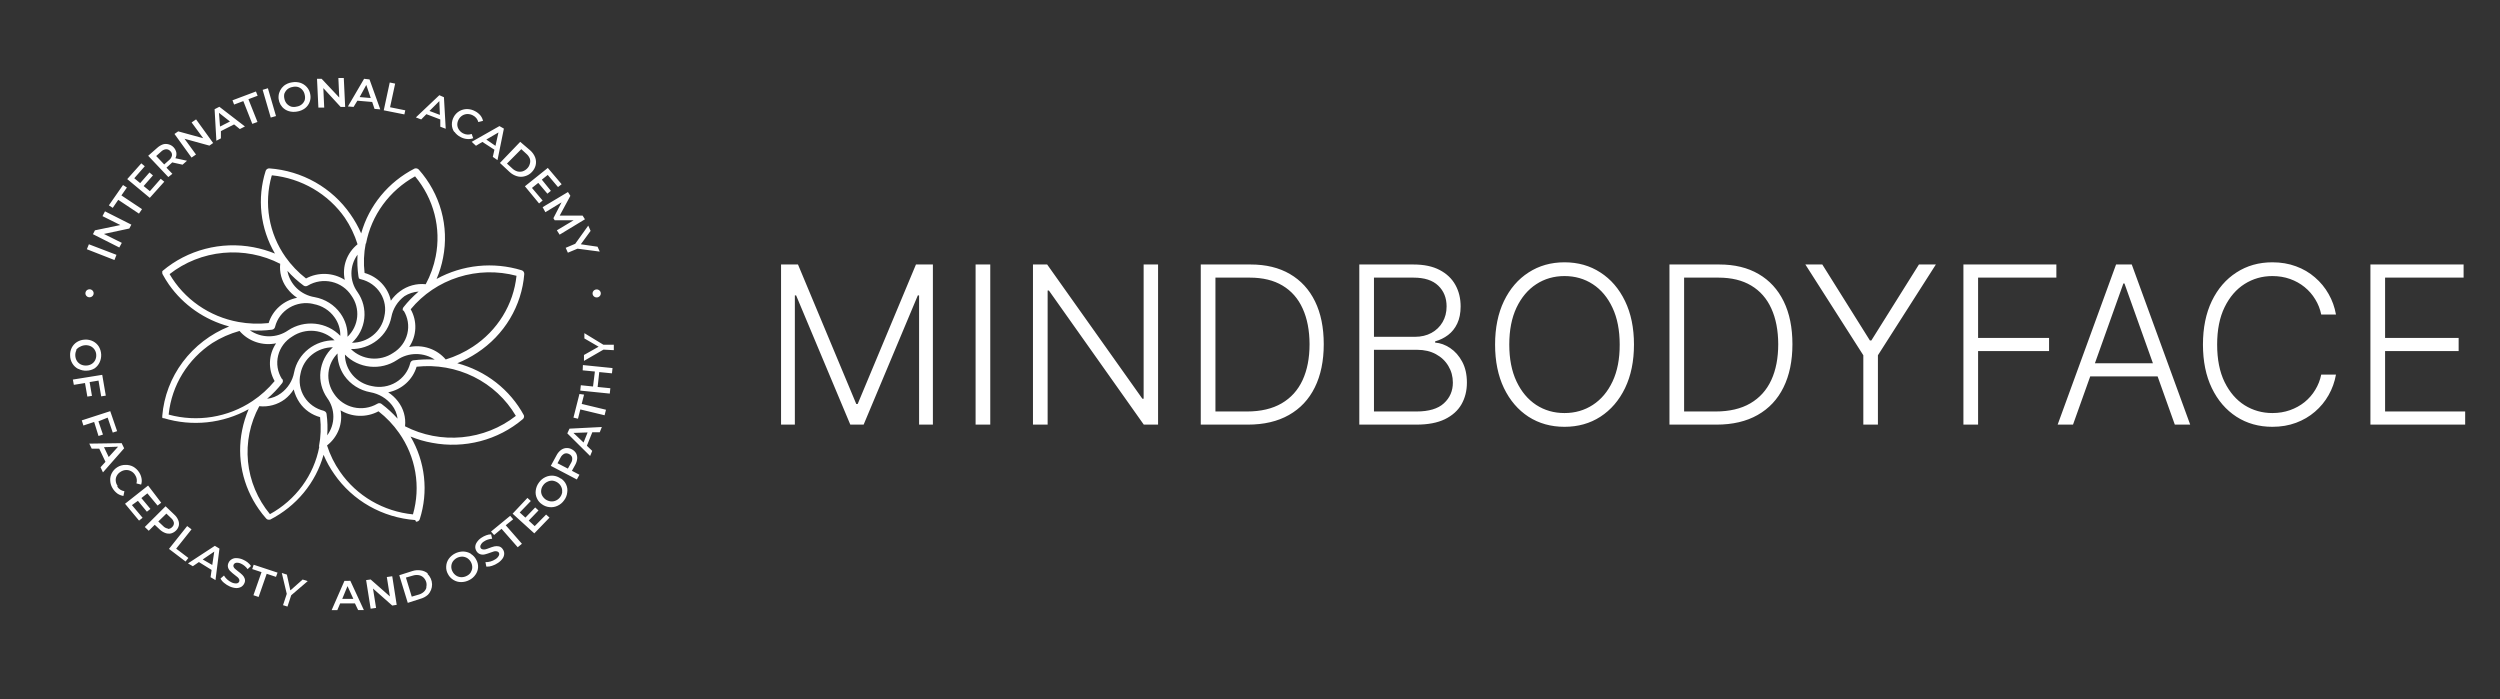 <svg width="336" height="94" viewBox="0 0 336 94" fill="none" xmlns="http://www.w3.org/2000/svg">
<rect x="0" y="0" width="336" height="94" fill="#333333" stroke="none"/>
<g clip-path="url(#clip0_88_29750)">
<g clip-path="url(#clip1_88_29750)">
<path d="M104.973 35.548H107.25L115.082 54.295H115.272L123.104 35.548H125.381V57.069H123.525V39.699H123.357L116.073 57.069H114.281L106.997 39.699H106.828V57.069H104.973V35.548ZM133.091 35.548V57.069H131.12V35.548H133.091ZM155.644 35.548V57.069H153.725L140.971 39.047H140.802V57.069H138.831V35.548H140.739L153.536 53.59H153.704V35.548H155.644ZM167.708 57.069H161.383V35.548H168.088C170.147 35.548 171.907 35.975 173.368 36.83C174.837 37.685 175.962 38.911 176.742 40.508C177.522 42.105 177.912 44.021 177.912 46.256C177.912 48.512 177.511 50.449 176.71 52.067C175.916 53.678 174.756 54.914 173.232 55.776C171.714 56.638 169.872 57.069 167.708 57.069ZM163.355 55.303H167.592C169.447 55.303 171 54.939 172.251 54.211C173.502 53.482 174.44 52.442 175.066 51.09C175.691 49.738 176.004 48.126 176.004 46.256C175.997 44.399 175.688 42.802 175.076 41.464C174.472 40.126 173.572 39.1 172.378 38.385C171.19 37.671 169.721 37.313 167.972 37.313H163.355V55.303ZM182.69 57.069V35.548H189.973C191.379 35.548 192.549 35.793 193.484 36.284C194.425 36.774 195.131 37.443 195.602 38.291C196.073 39.138 196.309 40.102 196.309 41.181C196.309 42.077 196.157 42.844 195.855 43.482C195.553 44.119 195.142 44.634 194.622 45.026C194.102 45.419 193.522 45.703 192.883 45.878V46.046C193.578 46.095 194.253 46.34 194.906 46.781C195.56 47.216 196.098 47.825 196.519 48.61C196.941 49.394 197.152 50.333 197.152 51.426C197.152 52.512 196.909 53.482 196.425 54.337C195.94 55.184 195.195 55.853 194.19 56.344C193.192 56.827 191.92 57.069 190.374 57.069H182.69ZM184.661 55.303H190.374C192.039 55.303 193.269 54.936 194.063 54.2C194.864 53.464 195.265 52.54 195.265 51.426C195.265 50.606 195.065 49.864 194.664 49.198C194.271 48.526 193.712 47.993 192.988 47.601C192.271 47.209 191.428 47.013 190.458 47.013H184.661V55.303ZM184.661 45.268H190.153C191.003 45.268 191.748 45.093 192.387 44.743C193.027 44.392 193.526 43.909 193.884 43.292C194.242 42.676 194.422 41.972 194.422 41.181C194.422 40.038 194.049 39.11 193.304 38.396C192.559 37.674 191.449 37.313 189.973 37.313H184.661V45.268ZM219.606 46.308C219.606 48.55 219.205 50.501 218.406 52.161C217.605 53.815 216.5 55.097 215.094 56.008C213.697 56.911 212.087 57.363 210.267 57.363C208.447 57.363 206.835 56.911 205.429 56.008C204.031 55.097 202.931 53.815 202.13 52.161C201.336 50.501 200.939 48.55 200.939 46.308C200.939 44.067 201.336 42.119 202.13 40.466C202.931 38.806 204.034 37.523 205.44 36.62C206.845 35.709 208.454 35.254 210.267 35.254C212.087 35.254 213.697 35.709 215.094 36.62C216.5 37.523 217.605 38.806 218.406 40.466C219.205 42.119 219.606 44.067 219.606 46.308ZM217.687 46.308C217.687 44.382 217.365 42.732 216.718 41.359C216.072 39.979 215.19 38.925 214.072 38.196C212.955 37.468 211.687 37.103 210.267 37.103C208.855 37.103 207.59 37.468 206.473 38.196C205.355 38.925 204.47 39.976 203.816 41.349C203.17 42.722 202.847 44.375 202.847 46.308C202.847 48.235 203.17 49.885 203.816 51.258C204.463 52.631 205.345 53.685 206.462 54.421C207.579 55.149 208.848 55.514 210.267 55.514C211.687 55.514 212.955 55.149 214.072 54.421C215.198 53.692 216.082 52.641 216.729 51.268C217.376 49.888 217.696 48.235 217.687 46.308ZM230.699 57.069H224.375V35.548H231.079C233.138 35.548 234.897 35.975 236.358 36.83C237.828 37.685 238.951 38.911 239.732 40.508C240.512 42.105 240.902 44.021 240.902 46.256C240.902 48.512 240.501 50.449 239.7 52.067C238.907 53.678 237.747 54.914 236.223 55.776C234.704 56.638 232.864 57.069 230.699 57.069ZM226.344 55.303H230.583C232.438 55.303 233.99 54.939 235.241 54.211C236.492 53.482 237.431 52.442 238.057 51.09C238.682 49.738 238.994 48.126 238.994 46.256C238.987 44.399 238.678 42.802 238.067 41.464C237.463 40.126 236.564 39.1 235.368 38.385C234.181 37.671 232.711 37.313 230.962 37.313H226.344V55.303ZM242.641 35.548H244.918L251.317 45.762H251.507L257.904 35.548H260.181L252.392 47.748V57.069H250.43V47.748L242.641 35.548ZM263.883 57.069V35.548H276.376V37.313H265.855V45.415H275.394V47.181H265.855V57.069H263.883ZM278.613 57.069H276.548L284.399 35.548H286.509L294.362 57.069H292.295L285.527 38.102H285.381L278.613 57.069ZM280.099 48.82H290.808V50.585H280.099V48.82ZM313.955 42.273H311.973C311.824 41.538 311.557 40.858 311.171 40.235C310.792 39.604 310.315 39.054 309.738 38.585C309.161 38.116 308.508 37.751 307.777 37.492C307.045 37.233 306.257 37.103 305.406 37.103C304.043 37.103 302.798 37.457 301.675 38.165C300.557 38.872 299.66 39.912 298.986 41.286C298.318 42.652 297.985 44.326 297.985 46.308C297.985 48.305 298.318 49.986 298.986 51.352C299.66 52.718 300.557 53.755 301.675 54.463C302.798 55.163 304.043 55.514 305.406 55.514C306.257 55.514 307.045 55.384 307.777 55.125C308.508 54.865 309.161 54.505 309.738 54.042C310.315 53.573 310.792 53.023 311.171 52.392C311.557 51.762 311.824 51.079 311.973 50.344H313.955C313.779 51.331 313.449 52.253 312.963 53.107C312.486 53.955 311.873 54.697 311.129 55.335C310.391 55.972 309.541 56.47 308.578 56.827C307.616 57.184 306.558 57.363 305.406 57.363C303.591 57.363 301.982 56.911 300.579 56.008C299.173 55.097 298.068 53.815 297.269 52.161C296.474 50.508 296.077 48.557 296.077 46.308C296.077 44.06 296.474 42.109 297.269 40.455C298.068 38.802 299.173 37.523 300.579 36.62C301.982 35.709 303.591 35.254 305.406 35.254C306.558 35.254 307.616 35.432 308.578 35.79C309.541 36.14 310.391 36.638 311.129 37.282C311.873 37.919 312.486 38.662 312.963 39.51C313.449 40.357 313.779 41.279 313.955 42.273ZM318.584 57.069V35.548H331.108V37.313H320.556V45.415H330.442V47.181H320.556V55.303H331.318V57.069H318.584Z" fill="white"/>
<mask id="mask0_88_29750" style="mask-type:luminance" maskUnits="userSpaceOnUse" x="0" y="0" width="92" height="93">
<path d="M91.162 0H0.334V92.453H91.162V0Z" fill="white"/>
</mask>
<g mask="url(#mask0_88_29750)">
<path d="M55.914 70.118C56.022 70.117 56.127 70.089 56.219 70.033C56.313 69.975 56.383 69.884 56.415 69.779C57.002 67.944 57.195 66.01 56.982 64.099C56.769 62.188 56.154 60.34 55.175 58.67C56.111 59.056 57.089 59.34 58.089 59.517C60.232 59.922 62.44 59.845 64.548 59.295C66.656 58.745 68.608 57.734 70.255 56.34C70.325 56.284 70.377 56.211 70.407 56.128C70.444 56.026 70.444 55.914 70.407 55.811C69.487 54.111 68.218 52.613 66.679 51.41C65.14 50.208 63.363 49.327 61.459 48.821C62.398 48.442 63.295 47.971 64.134 47.413C65.941 46.227 67.449 44.659 68.545 42.825C69.641 40.991 70.296 38.938 70.462 36.822C70.463 36.714 70.433 36.608 70.375 36.515C70.311 36.426 70.22 36.359 70.114 36.325C68.227 35.745 66.238 35.549 64.271 35.749C62.303 35.95 60.399 36.542 58.676 37.489C59.069 36.577 59.361 35.625 59.546 34.651C59.959 32.563 59.879 30.41 59.314 28.356C58.749 26.301 57.713 24.398 56.284 22.79C56.221 22.731 56.148 22.685 56.067 22.652C55.955 22.611 55.831 22.611 55.719 22.652C53.973 23.549 52.436 24.785 51.201 26.284C49.967 27.784 49.062 29.514 48.543 31.369C48.147 30.462 47.658 29.596 47.086 28.784C45.867 27.027 44.256 25.56 42.373 24.494C40.491 23.429 38.385 22.792 36.214 22.631C36.101 22.62 35.988 22.65 35.898 22.716C35.807 22.778 35.738 22.867 35.703 22.97C35.12 24.807 34.93 26.74 35.145 28.651C35.36 30.562 35.975 32.409 36.953 34.08C36.014 33.698 35.038 33.411 34.039 33.222C31.895 32.821 29.685 32.898 27.576 33.449C25.467 33.999 23.513 35.008 21.862 36.399L21.808 36.462C21.803 36.505 21.803 36.547 21.808 36.589C21.792 36.688 21.811 36.789 21.862 36.875C22.119 37.349 22.402 37.809 22.71 38.252C24.64 40.999 27.505 42.991 30.799 43.876C28.308 44.877 26.15 46.529 24.563 48.651C22.976 50.772 22.023 53.279 21.808 55.895C21.808 55.895 21.808 55.895 21.808 55.97C21.808 55.97 21.808 55.97 21.808 56.033C21.803 56.065 21.803 56.097 21.808 56.128C21.83 56.156 21.855 56.181 21.884 56.203H21.938C21.963 56.208 21.989 56.208 22.014 56.203C23.898 56.774 25.884 56.962 27.846 56.755C29.808 56.547 31.705 55.948 33.419 54.995C33.026 55.909 32.731 56.86 32.539 57.834C32.175 59.656 32.185 61.529 32.569 63.347C32.954 65.165 33.705 66.891 34.778 68.424C35.084 68.868 35.418 69.292 35.779 69.695C35.842 69.771 35.93 69.823 36.029 69.843H36.214H36.3C38.049 68.949 39.589 67.713 40.826 66.214C42.062 64.714 42.968 62.983 43.487 61.127C43.872 62.044 44.356 62.917 44.933 63.732C46.15 65.493 47.76 66.962 49.643 68.029C51.526 69.097 53.633 69.735 55.806 69.896M69.331 55.895C67.259 57.519 64.745 58.516 62.098 58.765C59.451 59.013 56.788 58.502 54.436 57.294C54.571 56.096 54.228 54.894 53.479 53.936C53.119 53.464 52.677 53.055 52.174 52.729C53.072 52.548 53.901 52.132 54.574 51.525C55.247 50.919 55.736 50.145 55.991 49.287C58.634 48.997 61.307 49.469 63.678 50.643C66.049 51.818 68.015 53.644 69.331 55.895ZM37.888 50.929C37.3 49.99 37.117 48.862 37.38 47.793C37.643 46.723 38.33 45.798 39.29 45.221C40.148 44.644 41.187 44.38 42.225 44.474C43.263 44.569 44.233 45.017 44.966 45.739C43.685 45.717 42.437 46.136 41.442 46.923C40.448 47.71 39.77 48.813 39.53 50.039C39.326 51.163 38.693 52.169 37.758 52.856C37.216 53.259 36.574 53.514 35.898 53.597C36.65 52.962 37.331 52.252 37.931 51.479C37.991 51.399 38.024 51.303 38.024 51.204C38.024 51.105 37.991 51.009 37.931 50.929M54.24 41.726C54.825 42.665 55.006 43.792 54.743 44.861C54.481 45.929 53.796 46.854 52.838 47.434C51.98 48.011 50.941 48.275 49.903 48.18C48.865 48.085 47.895 47.637 47.162 46.915C48.443 46.937 49.691 46.518 50.686 45.731C51.68 44.944 52.358 43.841 52.598 42.615C52.808 41.494 53.44 40.489 54.37 39.798C54.938 39.442 55.589 39.231 56.262 39.184C55.51 39.822 54.825 40.531 54.218 41.302C54.168 41.368 54.136 41.446 54.127 41.528C54.117 41.61 54.13 41.693 54.164 41.768M58.513 48.334C57.523 48.27 56.529 48.302 55.545 48.429C55.442 48.444 55.347 48.489 55.273 48.56C55.199 48.63 55.149 48.722 55.132 48.821C54.863 49.888 54.174 50.809 53.213 51.383C52.253 51.958 51.098 52.141 50 51.892C48.981 51.71 48.06 51.187 47.395 50.414C46.73 49.64 46.363 48.665 46.358 47.656C47.246 48.568 48.438 49.141 49.721 49.275C51.003 49.409 52.293 49.094 53.359 48.387C54.111 47.864 55.012 47.583 55.936 47.583C56.86 47.583 57.761 47.864 58.513 48.387M46.705 45.305C46.756 44.174 46.424 43.058 45.76 42.128C44.945 40.981 43.699 40.193 42.291 39.936C41.379 39.79 40.535 39.372 39.879 38.738C39.222 38.104 38.785 37.286 38.627 36.399C39.279 37.131 40.008 37.795 40.802 38.379C40.886 38.439 40.986 38.471 41.09 38.471C41.193 38.471 41.294 38.439 41.378 38.379C42.342 37.807 43.499 37.629 44.597 37.885C45.696 38.141 46.645 38.81 47.238 39.745C47.83 40.579 48.1 41.59 48.003 42.599C47.906 43.608 47.446 44.551 46.705 45.263M42.106 40.857C42.682 40.958 43.23 41.169 43.722 41.478C44.212 41.787 44.635 42.188 44.966 42.658C45.489 43.382 45.759 44.251 45.738 45.136C44.851 44.223 43.659 43.647 42.377 43.511C41.094 43.375 39.803 43.688 38.736 44.394C37.985 44.919 37.084 45.2 36.159 45.2C35.235 45.2 34.334 44.919 33.582 44.394C34.576 44.467 35.574 44.438 36.562 44.31C36.665 44.293 36.761 44.246 36.835 44.173C36.909 44.101 36.958 44.008 36.974 43.907C37.245 42.843 37.935 41.924 38.896 41.352C39.856 40.779 41.01 40.597 42.106 40.847M45.368 47.381C45.327 48.487 45.647 49.577 46.281 50.495C46.685 51.072 47.203 51.566 47.804 51.947C48.405 52.329 49.077 52.591 49.782 52.718C50.933 52.925 51.963 53.54 52.675 54.445C53.088 54.976 53.351 55.604 53.435 56.266C52.781 55.533 52.053 54.866 51.261 54.275C51.179 54.217 51.08 54.185 50.978 54.185C50.877 54.185 50.778 54.217 50.696 54.275C49.743 54.826 48.608 54.996 47.53 54.749C46.451 54.502 45.513 53.858 44.911 52.951C44.319 52.116 44.048 51.104 44.146 50.093C44.243 49.082 44.703 48.137 45.444 47.423M69.418 37.066C69.218 38.976 68.589 40.82 67.576 42.467C66.564 44.114 65.192 45.524 63.558 46.597C62.432 47.339 61.201 47.917 59.905 48.313C59.321 47.623 58.554 47.103 57.688 46.808C56.821 46.513 55.888 46.455 54.99 46.639C55.495 45.892 55.782 45.025 55.818 44.131C55.855 43.237 55.64 42.351 55.197 41.567C56.858 39.548 59.09 38.046 61.617 37.246C64.144 36.446 66.855 36.384 69.418 37.066ZM49.195 32.724C49.552 30.843 50.327 29.061 51.465 27.502C52.603 25.944 54.077 24.646 55.784 23.701C57.026 25.19 57.918 26.926 58.398 28.786C58.877 30.647 58.931 32.588 58.556 34.471C58.301 35.771 57.851 37.028 57.219 38.199C55.989 38.07 54.755 38.408 53.773 39.142C53.287 39.493 52.868 39.923 52.533 40.413C52.347 39.537 51.92 38.728 51.297 38.071C50.675 37.414 49.88 36.935 48.999 36.685C48.844 35.368 48.895 34.036 49.152 32.734M48.173 37.331C48.212 37.385 48.263 37.431 48.32 37.465C48.379 37.5 48.443 37.523 48.51 37.532C49.603 37.796 50.546 38.468 51.134 39.403C51.722 40.339 51.908 41.462 51.652 42.531C51.465 43.522 50.928 44.418 50.133 45.063C49.339 45.709 48.338 46.065 47.303 46.068C48.236 45.203 48.824 44.044 48.961 42.797C49.098 41.55 48.777 40.296 48.054 39.258C47.518 38.523 47.23 37.645 47.23 36.743C47.23 35.842 47.518 34.962 48.054 34.228C47.996 35.197 48.035 36.169 48.173 37.13C48.181 37.202 48.207 37.271 48.249 37.331M36.562 23.563C38.521 23.764 40.411 24.379 42.102 25.364C43.791 26.351 45.24 27.684 46.347 29.271C47.089 30.371 47.664 31.57 48.054 32.83C47.348 33.4 46.815 34.147 46.512 34.991C46.209 35.834 46.148 36.742 46.336 37.617C45.568 37.126 44.677 36.849 43.759 36.816C42.841 36.782 41.931 36.993 41.128 37.426C40.076 36.608 39.153 35.645 38.388 34.567C37.271 32.985 36.524 31.183 36.201 29.289C35.878 27.395 35.986 25.454 36.518 23.606M22.775 36.854C24.845 35.23 27.357 34.232 30.003 33.984C32.648 33.736 35.31 34.247 37.66 35.456C37.54 36.579 37.837 37.706 38.497 38.633L38.627 38.803C38.989 39.277 39.43 39.688 39.932 40.021C39.038 40.196 38.209 40.605 37.535 41.204C36.861 41.803 36.367 42.569 36.105 43.42C34.753 43.566 33.386 43.517 32.049 43.272C30.113 42.921 28.278 42.161 26.676 41.045C25.073 39.928 23.742 38.484 22.775 36.812M22.677 55.631C22.882 53.722 23.512 51.88 24.525 50.233C25.537 48.587 26.907 47.176 28.538 46.099C29.667 45.387 30.898 44.841 32.191 44.479C32.778 45.164 33.546 45.681 34.411 45.974C35.277 46.266 36.208 46.325 37.105 46.142C36.601 46.89 36.317 47.758 36.283 48.652C36.248 49.546 36.465 50.432 36.909 51.215C36.058 52.249 35.054 53.155 33.93 53.904C32.305 54.991 30.456 55.717 28.511 56.032C26.567 56.346 24.576 56.242 22.677 55.726M42.911 60.057C42.552 61.946 41.773 63.735 40.627 65.297C39.481 66.86 37.996 68.159 36.279 69.102C34.612 67.083 33.588 64.635 33.333 62.056C33.078 59.478 33.603 56.884 34.844 54.593C36.069 54.725 37.3 54.391 38.279 53.661C38.754 53.291 39.158 52.843 39.475 52.337C39.63 52.979 39.903 53.589 40.28 54.138C40.928 55.078 41.899 55.761 43.02 56.065C43.17 57.378 43.119 58.706 42.867 60.004M43.542 55.218C42.445 54.959 41.498 54.288 40.907 53.352C40.316 52.415 40.13 51.289 40.389 50.219C40.576 49.227 41.113 48.33 41.907 47.682C42.701 47.035 43.702 46.677 44.738 46.671C43.8 47.535 43.209 48.696 43.07 49.945C42.93 51.195 43.252 52.452 43.976 53.492C44.514 54.223 44.804 55.101 44.804 56.001C44.804 56.902 44.514 57.779 43.976 58.511C44.051 57.547 44.022 56.578 43.889 55.62C43.875 55.52 43.828 55.427 43.756 55.355C43.683 55.283 43.59 55.235 43.487 55.218M45.662 55.08C46.429 55.572 47.319 55.851 48.237 55.886C49.155 55.922 50.065 55.713 50.87 55.281C51.934 56.108 52.865 57.087 53.631 58.183C54.746 59.764 55.492 61.564 55.815 63.456C56.138 65.348 56.031 67.286 55.501 69.133C53.541 68.938 51.648 68.326 49.957 67.34C48.266 66.353 46.818 65.017 45.716 63.425C44.95 62.331 44.357 61.132 43.955 59.867C44.678 59.305 45.229 58.561 45.548 57.715C45.866 56.868 45.939 55.953 45.76 55.069M23.656 71.305C23.844 71.121 23.975 70.889 24.036 70.637C24.083 70.387 24.052 70.129 23.949 69.896C23.834 69.617 23.656 69.367 23.427 69.165L22.253 68.043L19.459 70.828L19.992 71.336L20.796 70.531L21.449 71.145C21.664 71.359 21.924 71.524 22.21 71.633C22.455 71.726 22.723 71.749 22.982 71.696C23.238 71.626 23.47 71.491 23.656 71.305ZM22.569 71.04C22.31 71.001 22.075 70.873 21.905 70.68L21.275 70.087L22.362 69.028L22.982 69.62C23.183 69.782 23.321 70.007 23.373 70.256C23.383 70.364 23.366 70.474 23.325 70.575C23.283 70.676 23.218 70.766 23.134 70.838C23.063 70.922 22.973 70.987 22.871 71.03C22.769 71.072 22.657 71.09 22.547 71.082M15.817 65.321C15.66 65.11 15.569 64.86 15.556 64.601C15.535 64.365 15.588 64.129 15.708 63.923C15.825 63.707 16.002 63.527 16.219 63.404C16.428 63.264 16.673 63.184 16.926 63.171C17.168 63.159 17.41 63.214 17.622 63.33C17.848 63.451 18.036 63.631 18.165 63.849C18.276 64.013 18.349 64.198 18.379 64.391C18.409 64.585 18.395 64.783 18.339 64.972L18.97 65.13C19.058 64.864 19.077 64.58 19.024 64.304C18.973 64.01 18.862 63.73 18.698 63.478C18.498 63.163 18.222 62.901 17.893 62.716C17.576 62.55 17.22 62.469 16.86 62.483C16.475 62.48 16.097 62.586 15.773 62.79C15.46 62.982 15.205 63.253 15.034 63.574C14.859 63.899 14.783 64.267 14.816 64.632C14.837 65.01 14.961 65.376 15.175 65.691C15.338 65.946 15.548 66.169 15.795 66.348C16.034 66.505 16.305 66.61 16.589 66.655L16.719 66.02C16.52 65.99 16.329 65.918 16.162 65.808C15.994 65.699 15.854 65.554 15.752 65.384M18.535 67.312L19.742 68.773L20.22 68.403L19.002 66.941L19.807 66.306L21.177 67.947L21.666 67.566L19.905 65.257L16.806 67.704L18.687 69.97L19.165 69.589L17.73 67.884L18.535 67.312ZM13.24 58.596L13.838 58.406L13.229 56.626L14.469 56.128L15.153 58.141L15.741 57.95L14.816 55.26L10.989 56.499L11.207 57.188L12.653 56.711L13.24 58.596ZM16.349 59.56L12.001 59.623L12.327 60.301H13.338L14.175 62.07L13.512 62.8L13.838 63.489L16.686 60.248L16.349 59.56ZM14.61 61.423L13.979 60.1L15.871 60.036L14.61 61.423ZM11.739 53.301L12.359 53.206L12.044 51.352L13.24 51.151L13.599 53.269L14.219 53.174L13.74 50.378L9.793 51.013L9.924 51.723L11.424 51.479L11.739 53.301ZM10.555 49.584C10.888 49.757 11.264 49.838 11.642 49.817C12.027 49.809 12.403 49.7 12.729 49.499C13.011 49.296 13.235 49.026 13.381 48.715C13.539 48.384 13.614 48.021 13.599 47.656C13.584 47.285 13.479 46.922 13.294 46.597C13.108 46.294 12.842 46.045 12.522 45.877C12.189 45.704 11.813 45.623 11.435 45.644C11.05 45.651 10.674 45.761 10.348 45.962C10.045 46.152 9.8 46.419 9.641 46.735C9.478 47.065 9.403 47.429 9.424 47.794C9.428 48.167 9.533 48.532 9.728 48.853C9.91 49.156 10.173 49.404 10.489 49.573M10.217 47.053C10.352 46.851 10.545 46.692 10.772 46.597C10.987 46.475 11.23 46.406 11.479 46.396C11.73 46.384 11.981 46.435 12.207 46.544C12.422 46.654 12.603 46.819 12.729 47.021C12.859 47.228 12.93 47.466 12.935 47.709C12.947 47.955 12.895 48.199 12.783 48.419C12.675 48.628 12.509 48.804 12.305 48.927C12.088 49.055 11.841 49.125 11.587 49.128C11.335 49.14 11.085 49.089 10.859 48.98C10.646 48.871 10.466 48.711 10.337 48.514C10.201 48.289 10.126 48.034 10.12 47.773C10.108 47.527 10.16 47.283 10.272 47.063M23.677 73.74L25.743 71.145L25.156 70.701L22.71 73.772L24.939 75.466L25.319 74.99L23.677 73.74ZM25.265 75.72L25.917 76.101L26.733 75.541L28.44 76.599L28.298 77.574L28.962 77.966L29.494 73.73L28.875 73.359L25.265 75.72ZM28.527 75.932L27.244 75.191L28.798 74.132L28.527 75.932ZM71.864 70.711L71.06 69.97L72.375 68.604L71.93 68.201L70.614 69.568L69.853 68.879L71.343 67.333L70.886 66.92L68.896 69.038L71.81 71.686L73.854 69.568L73.397 69.155L71.864 70.711ZM77.301 62.493C77.451 62.233 77.544 61.944 77.573 61.646C77.596 61.39 77.543 61.133 77.42 60.905C77.282 60.686 77.087 60.507 76.855 60.386C76.621 60.256 76.352 60.197 76.083 60.216C75.825 60.241 75.581 60.337 75.376 60.492C75.135 60.682 74.939 60.92 74.8 61.191L74.028 62.61L77.529 64.442L77.877 63.806L76.866 63.277L77.301 62.493ZM76.322 62.98L74.93 62.26L75.333 61.508C75.441 61.274 75.629 61.084 75.865 60.968C75.969 60.932 76.079 60.919 76.189 60.93C76.298 60.941 76.403 60.976 76.496 61.032C76.596 61.075 76.685 61.141 76.755 61.224C76.825 61.306 76.874 61.404 76.899 61.508C76.938 61.763 76.879 62.023 76.735 62.239L76.322 62.98ZM68.972 69.79L68.57 69.324L65.993 71.442L66.406 71.908L67.407 71.071L69.581 73.549L70.147 73.084L67.972 70.595L68.972 69.79ZM67.048 73.433C66.851 73.391 66.647 73.391 66.45 73.433C66.205 73.495 65.966 73.572 65.732 73.666C65.567 73.735 65.396 73.792 65.221 73.835C65.107 73.861 64.988 73.861 64.873 73.835C64.82 73.83 64.769 73.813 64.724 73.785C64.679 73.758 64.64 73.721 64.612 73.677C64.572 73.611 64.551 73.536 64.551 73.46C64.551 73.383 64.572 73.308 64.612 73.242C64.707 73.042 64.862 72.876 65.058 72.766C65.211 72.66 65.379 72.577 65.558 72.522C65.747 72.456 65.945 72.417 66.145 72.406L66.004 71.812C65.781 71.816 65.559 71.859 65.352 71.94C65.124 72.022 64.908 72.132 64.71 72.268C64.456 72.428 64.24 72.642 64.08 72.893C63.948 73.084 63.876 73.309 63.873 73.539C63.883 73.746 63.951 73.948 64.069 74.121C64.19 74.305 64.375 74.441 64.591 74.502C64.786 74.557 64.993 74.557 65.189 74.502C65.436 74.439 65.68 74.362 65.917 74.27C66.08 74.202 66.247 74.146 66.417 74.1C66.535 74.076 66.658 74.076 66.776 74.1C66.881 74.118 66.974 74.175 67.037 74.259C67.075 74.323 67.095 74.397 67.095 74.471C67.095 74.545 67.075 74.618 67.037 74.683C66.932 74.885 66.77 75.054 66.569 75.17C66.37 75.302 66.15 75.402 65.917 75.466C65.698 75.529 65.471 75.558 65.243 75.551L65.363 76.155C65.621 76.172 65.88 76.136 66.124 76.049C66.411 75.959 66.682 75.827 66.928 75.657C67.184 75.493 67.402 75.281 67.57 75.032C67.697 74.844 67.765 74.623 67.765 74.397C67.765 74.187 67.697 73.984 67.57 73.814C67.515 73.721 67.441 73.639 67.353 73.574C67.266 73.509 67.165 73.46 67.059 73.433M82.497 47.063V46.332H81.095L78.54 44.776V45.485L80.454 46.597L78.486 47.709V48.504L81.106 46.989L82.497 47.063ZM77.877 52.951L77.072 56.128L77.681 56.277L77.996 55.027L81.258 55.811L81.443 55.069L78.181 54.286L78.497 53.036L77.877 52.951ZM76.246 58.246L79.312 61.286L79.595 60.597L78.877 59.909L79.606 58.098H80.606L80.888 57.389L76.54 57.611L76.246 58.246ZM78.975 58.12L78.431 59.475L77.072 58.183L78.975 58.12ZM78.312 49.774L79.953 49.933L79.703 51.945L78.062 51.776L77.986 52.496L81.954 52.898L82.03 52.178L80.323 52.009L80.54 50.007L82.247 50.177L82.323 49.467L78.344 49.065L78.312 49.774ZM75.355 64.315C75.064 64.1 74.718 63.968 74.355 63.934C73.992 63.901 73.626 63.966 73.3 64.124C72.953 64.286 72.657 64.535 72.441 64.844C72.204 65.155 72.055 65.52 72.006 65.903C71.951 66.263 72.004 66.631 72.158 66.962C72.3 67.293 72.538 67.577 72.843 67.778C73.141 67.994 73.494 68.126 73.865 68.159C74.239 68.199 74.616 68.133 74.953 67.968C75.299 67.806 75.595 67.558 75.811 67.248C76.049 66.939 76.196 66.573 76.235 66.189C76.294 65.83 76.245 65.463 76.094 65.13C75.948 64.798 75.706 64.515 75.398 64.315M75.561 66.136C75.53 66.377 75.436 66.607 75.289 66.804C75.145 67.003 74.95 67.164 74.724 67.269C74.504 67.371 74.259 67.412 74.017 67.386C73.766 67.353 73.528 67.262 73.321 67.121C73.119 66.973 72.955 66.781 72.843 66.56C72.742 66.349 72.704 66.114 72.734 65.882C72.763 65.64 72.857 65.41 73.006 65.215C73.148 65.013 73.343 64.852 73.571 64.749C73.785 64.638 74.026 64.587 74.268 64.601C74.514 64.634 74.749 64.725 74.953 64.865C75.16 65.008 75.325 65.201 75.431 65.427C75.535 65.637 75.576 65.872 75.55 66.105M63.264 74.407C62.954 74.228 62.602 74.13 62.242 74.121C61.864 74.125 61.491 74.216 61.155 74.386C60.816 74.56 60.525 74.811 60.307 75.117C60.104 75.409 59.987 75.75 59.97 76.101C59.941 76.47 60.024 76.838 60.209 77.161C60.375 77.485 60.631 77.757 60.948 77.945C61.254 78.134 61.608 78.234 61.97 78.231C62.35 78.233 62.724 78.142 63.058 77.966C63.402 77.799 63.694 77.547 63.906 77.235C64.116 76.943 64.237 76.599 64.254 76.243C64.271 75.886 64.184 75.533 64.004 75.223C63.842 74.899 63.589 74.628 63.275 74.439M63.275 76.928C63.139 77.133 62.947 77.299 62.721 77.404C62.5 77.52 62.253 77.578 62.003 77.574C61.764 77.567 61.531 77.498 61.329 77.373C61.117 77.239 60.944 77.052 60.829 76.832C60.704 76.617 60.644 76.371 60.655 76.123C60.662 75.89 60.733 75.663 60.861 75.466C61.005 75.264 61.195 75.098 61.416 74.979C61.638 74.869 61.884 74.811 62.133 74.81C62.377 74.821 62.613 74.893 62.819 75.022C63.021 75.16 63.186 75.344 63.3 75.558C63.413 75.772 63.472 76.009 63.471 76.25C63.469 76.487 63.397 76.719 63.264 76.917M37.301 76.96L34.093 75.901L33.898 76.483L35.148 76.896L34.061 79.999L34.757 80.232L35.844 77.118L37.094 77.531L37.301 76.96ZM33.3 75.593C33.109 75.446 32.901 75.322 32.68 75.223C32.408 75.094 32.112 75.022 31.81 75.011C31.574 74.991 31.337 75.046 31.136 75.17C30.953 75.276 30.808 75.434 30.723 75.625C30.62 75.821 30.593 76.047 30.647 76.26C30.699 76.451 30.804 76.623 30.951 76.758C31.13 76.938 31.322 77.105 31.527 77.256C31.701 77.383 31.843 77.499 31.941 77.585C32.032 77.662 32.103 77.76 32.147 77.871C32.169 77.917 32.18 77.967 32.18 78.019C32.18 78.07 32.169 78.12 32.147 78.167C32.116 78.236 32.066 78.294 32.002 78.337C31.939 78.38 31.865 78.406 31.788 78.41C31.559 78.423 31.33 78.376 31.125 78.273C30.905 78.171 30.703 78.035 30.527 77.871C30.357 77.721 30.214 77.546 30.103 77.351L29.636 77.754C29.75 77.98 29.913 78.178 30.114 78.336C30.34 78.528 30.593 78.689 30.864 78.813C31.141 78.94 31.44 79.015 31.745 79.036C31.98 79.042 32.213 78.987 32.419 78.876C32.601 78.764 32.745 78.602 32.832 78.41C32.938 78.219 32.961 77.994 32.898 77.785C32.839 77.598 32.734 77.427 32.593 77.288C32.414 77.111 32.221 76.948 32.017 76.801C31.843 76.674 31.712 76.557 31.614 76.472C31.523 76.397 31.449 76.303 31.397 76.197C31.373 76.151 31.361 76.1 31.361 76.049C31.361 75.997 31.373 75.946 31.397 75.901C31.427 75.829 31.477 75.767 31.54 75.721C31.603 75.674 31.677 75.645 31.756 75.636C31.982 75.615 32.208 75.659 32.408 75.763C32.577 75.84 32.735 75.94 32.876 76.06C33.029 76.186 33.164 76.332 33.278 76.494L33.734 76.07C33.613 75.889 33.463 75.728 33.289 75.593M57.524 77.097C57.261 76.862 56.931 76.711 56.578 76.663C56.192 76.597 55.796 76.627 55.425 76.748L53.664 77.309L54.805 81.026L56.48 80.486C56.859 80.386 57.21 80.202 57.502 79.946C57.878 79.562 58.082 79.05 58.07 78.519C58.057 77.989 57.83 77.485 57.437 77.118M57.317 78.95C57.26 79.178 57.135 79.385 56.958 79.544C56.763 79.718 56.529 79.845 56.273 79.915L55.338 80.189L54.555 77.627L55.479 77.362C55.735 77.279 56.007 77.257 56.273 77.299C56.509 77.339 56.728 77.446 56.904 77.606C57.082 77.78 57.213 77.994 57.284 78.231C57.349 78.466 57.349 78.715 57.284 78.95M51.989 77.552L52.403 80.158L49.815 77.881L49.206 77.966L49.815 81.81L50.544 81.704L50.13 79.099L52.718 81.386L53.316 81.291L52.718 77.447L51.989 77.552ZM46.292 78.071L44.574 82H45.336L45.716 81.1H47.706L48.13 81.99H48.902L47.086 78.061L46.292 78.071ZM45.999 80.486L46.705 78.771L47.488 80.486H45.999ZM57.306 15.345L59.176 16.055V17.029L59.905 17.305L59.665 13.068L59.046 12.793L55.893 15.78L56.61 16.055L57.306 15.345ZM59.046 13.587L59.122 15.441L57.719 14.911L59.046 13.587ZM54.468 14.826L52.424 14.413L53.109 11.236L52.381 11.088L51.576 14.826L54.349 15.377L54.468 14.826ZM76.028 33.306L76.322 33.963L77.616 33.423L80.606 33.815L80.312 33.158L78.062 32.83L79.377 31.029L79.062 30.32L77.311 32.766L76.028 33.306ZM48.032 13.534L50.022 13.704L50.337 14.636L51.109 14.699L49.663 10.675L48.934 10.59L46.76 14.307L47.521 14.371L48.032 13.534ZM49.228 11.416L49.826 13.174L48.336 13.047L49.228 11.416ZM63.971 19.592L64.83 19.073L66.45 20.122L66.233 21.085L66.863 21.519L67.722 17.283L67.124 16.945L63.395 19.062L63.971 19.592ZM66.993 17.802L66.591 19.603L65.363 18.755L66.993 17.802ZM73.3 28.52L75.474 27.196L74.376 29.325L74.55 29.6H77.105L74.843 30.955L75.213 31.538L78.617 29.473L78.301 28.975H75.224L76.659 26.317L76.333 25.808L72.93 27.842L73.3 28.52ZM72.451 27.344L72.93 26.952L71.495 25.258L72.343 24.58L73.571 26.031L74.039 25.65L72.821 24.146L73.615 23.51L74.996 25.141L75.485 24.76L73.626 22.568L70.549 25.035L72.451 27.344ZM68.483 23.108C68.762 23.372 69.101 23.568 69.472 23.68C69.826 23.789 70.206 23.789 70.56 23.68C70.916 23.582 71.237 23.387 71.484 23.119C71.734 22.86 71.91 22.543 71.995 22.197C72.076 21.845 72.05 21.476 71.919 21.138C71.776 20.781 71.549 20.462 71.256 20.206L69.918 19.062L67.189 21.901L68.483 23.108ZM70.06 20.047L70.766 20.693C70.964 20.868 71.117 21.086 71.212 21.329C71.282 21.55 71.282 21.786 71.212 22.006C71.154 22.246 71.03 22.466 70.853 22.642C70.681 22.823 70.464 22.958 70.223 23.034C69.992 23.097 69.747 23.097 69.516 23.034C69.262 22.953 69.031 22.815 68.842 22.631L68.135 21.985L70.06 20.047ZM61.057 17.686C61.268 17.994 61.556 18.246 61.894 18.416C62.162 18.564 62.458 18.654 62.764 18.681C63.048 18.716 63.336 18.679 63.601 18.575L63.395 18.003C63.206 18.071 63.004 18.099 62.804 18.084C62.603 18.07 62.408 18.013 62.231 17.919C62.006 17.802 61.815 17.631 61.677 17.421C61.542 17.227 61.467 16.999 61.459 16.764C61.457 16.516 61.521 16.272 61.644 16.055C61.761 15.833 61.938 15.646 62.155 15.515C62.362 15.393 62.599 15.327 62.84 15.324C63.096 15.327 63.346 15.393 63.569 15.515C63.746 15.605 63.902 15.731 64.026 15.884C64.149 16.038 64.238 16.215 64.286 16.404L64.917 16.245C64.859 15.974 64.736 15.72 64.558 15.504C64.363 15.273 64.123 15.082 63.852 14.943C63.52 14.759 63.146 14.661 62.764 14.657C62.405 14.66 62.052 14.755 61.742 14.932C61.424 15.119 61.165 15.386 60.992 15.705C60.812 16.03 60.722 16.395 60.731 16.764C60.743 17.116 60.856 17.457 61.057 17.749M15.893 26.857L18.676 28.71L19.089 28.107L16.317 26.264L17.056 25.205L16.534 24.866L14.632 27.598L15.153 27.937L15.893 26.857ZM22.079 24.421L21.601 24.029L20.144 25.692L19.307 25.004L20.557 23.574L20.09 23.182L18.839 24.612L18.046 23.955L19.459 22.345L18.991 21.954L17.1 24.072L20.133 26.592L22.079 24.421ZM23.167 23.362L22.373 22.536L23.036 21.933L23.145 21.826L24.537 22.134L25.134 21.604L23.569 21.265C23.696 21.032 23.742 20.764 23.699 20.503C23.647 20.242 23.523 20.001 23.34 19.804C23.16 19.609 22.926 19.469 22.666 19.401C22.418 19.328 22.154 19.328 21.905 19.401C21.614 19.507 21.347 19.669 21.122 19.878L19.916 20.937L22.623 23.796L23.167 23.362ZM20.992 20.969L21.634 20.397C21.812 20.206 22.055 20.086 22.319 20.058C22.428 20.055 22.537 20.077 22.637 20.121C22.736 20.165 22.825 20.23 22.895 20.312C22.975 20.386 23.037 20.477 23.075 20.578C23.112 20.679 23.125 20.788 23.112 20.895C23.062 21.147 22.919 21.373 22.71 21.53L22.069 22.102L20.992 20.969ZM43.574 14.466L43.455 11.84L45.781 14.371H46.39L46.205 10.484H45.477L45.596 13.111L43.226 10.59H42.606L42.791 14.466H43.574ZM15.654 34.249L11.946 32.83L11.674 33.497L15.382 34.948L15.654 34.249ZM16.371 32.639L13.968 31.442L17.382 30.712L17.654 30.193L14.11 28.403L13.773 29.049L16.176 30.246L12.761 30.955L12.49 31.474L16.034 33.264L16.371 32.639ZM37.094 15.599L36.007 11.861L35.3 12.073L36.387 15.801L37.094 15.599ZM37.931 14.382C38.168 14.647 38.477 14.842 38.823 14.943C39.176 15.044 39.548 15.062 39.91 14.996C40.305 14.94 40.68 14.787 40.998 14.551C41.28 14.329 41.494 14.036 41.617 13.704C41.747 13.365 41.773 12.998 41.693 12.645C41.633 12.29 41.471 11.96 41.226 11.692C40.987 11.426 40.679 11.228 40.334 11.12C39.981 11.018 39.608 11 39.247 11.067C38.849 11.121 38.474 11.279 38.16 11.522C37.741 11.873 37.483 12.37 37.44 12.906C37.397 13.442 37.574 13.972 37.931 14.382ZM38.236 12.56C38.319 12.34 38.457 12.143 38.638 11.988C38.832 11.833 39.065 11.731 39.312 11.692C39.554 11.627 39.809 11.627 40.051 11.692C40.282 11.765 40.485 11.901 40.639 12.084C40.801 12.272 40.91 12.498 40.954 12.74C41.014 12.977 41.014 13.224 40.954 13.46C40.872 13.688 40.728 13.89 40.536 14.043C40.344 14.197 40.112 14.295 39.867 14.329C39.625 14.393 39.37 14.393 39.127 14.329C38.901 14.247 38.7 14.113 38.54 13.937C38.38 13.747 38.272 13.521 38.225 13.28C38.165 13.04 38.165 12.79 38.225 12.55M26.341 20.767L24.797 18.649L28.146 19.571L28.646 19.221L26.352 16.044L25.754 16.457L27.309 18.575L23.949 17.654L23.449 18.003L25.743 21.18L26.341 20.767ZM32.702 13.587L33.909 16.648L34.605 16.394L33.387 13.333L34.626 12.867L34.398 12.295L31.245 13.481L31.462 14.053L32.702 13.587ZM29.69 18.596V17.622L31.462 16.722L32.234 17.347L32.919 16.997L29.483 14.35L28.842 14.678L29.081 18.914L29.69 18.596ZM30.908 16.33L29.57 17.008L29.429 15.165L30.908 16.33ZM80.193 38.898C80.083 38.898 79.976 38.93 79.885 38.989C79.794 39.048 79.722 39.133 79.68 39.231C79.639 39.33 79.627 39.439 79.649 39.544C79.67 39.648 79.724 39.745 79.801 39.82C79.878 39.896 79.977 39.947 80.085 39.968C80.192 39.989 80.304 39.978 80.405 39.937C80.506 39.896 80.593 39.827 80.654 39.738C80.715 39.65 80.747 39.545 80.747 39.438C80.747 39.295 80.689 39.158 80.585 39.056C80.481 38.955 80.34 38.898 80.193 38.898ZM12.022 39.957C12.132 39.959 12.241 39.929 12.333 39.871C12.426 39.813 12.498 39.73 12.542 39.631C12.586 39.533 12.598 39.424 12.578 39.318C12.558 39.213 12.506 39.116 12.429 39.039C12.352 38.962 12.253 38.91 12.145 38.888C12.037 38.867 11.925 38.877 11.823 38.917C11.722 38.958 11.634 39.027 11.573 39.116C11.511 39.205 11.479 39.31 11.479 39.417C11.479 39.558 11.535 39.694 11.637 39.795C11.739 39.896 11.877 39.954 12.022 39.957Z" fill="white"/>
<path d="M37.875 77.011L38.556 77.225L39.014 79.311L39.057 79.324L40.676 77.888L41.358 78.102L39.139 80.003L38.637 81.523L38.039 81.336L38.541 79.816L37.875 77.011Z" fill="white"/>
</g>
</g>
</g>
<defs>
<clipPath id="clip0_88_29750">
<rect width="335" height="93" fill="white" transform="translate(0.167 0.5)"/>
</clipPath>
<clipPath id="clip1_88_29750">
<rect width="335" height="93" fill="white" transform="translate(0.167 0.5)"/>
</clipPath>
</defs>
</svg>
